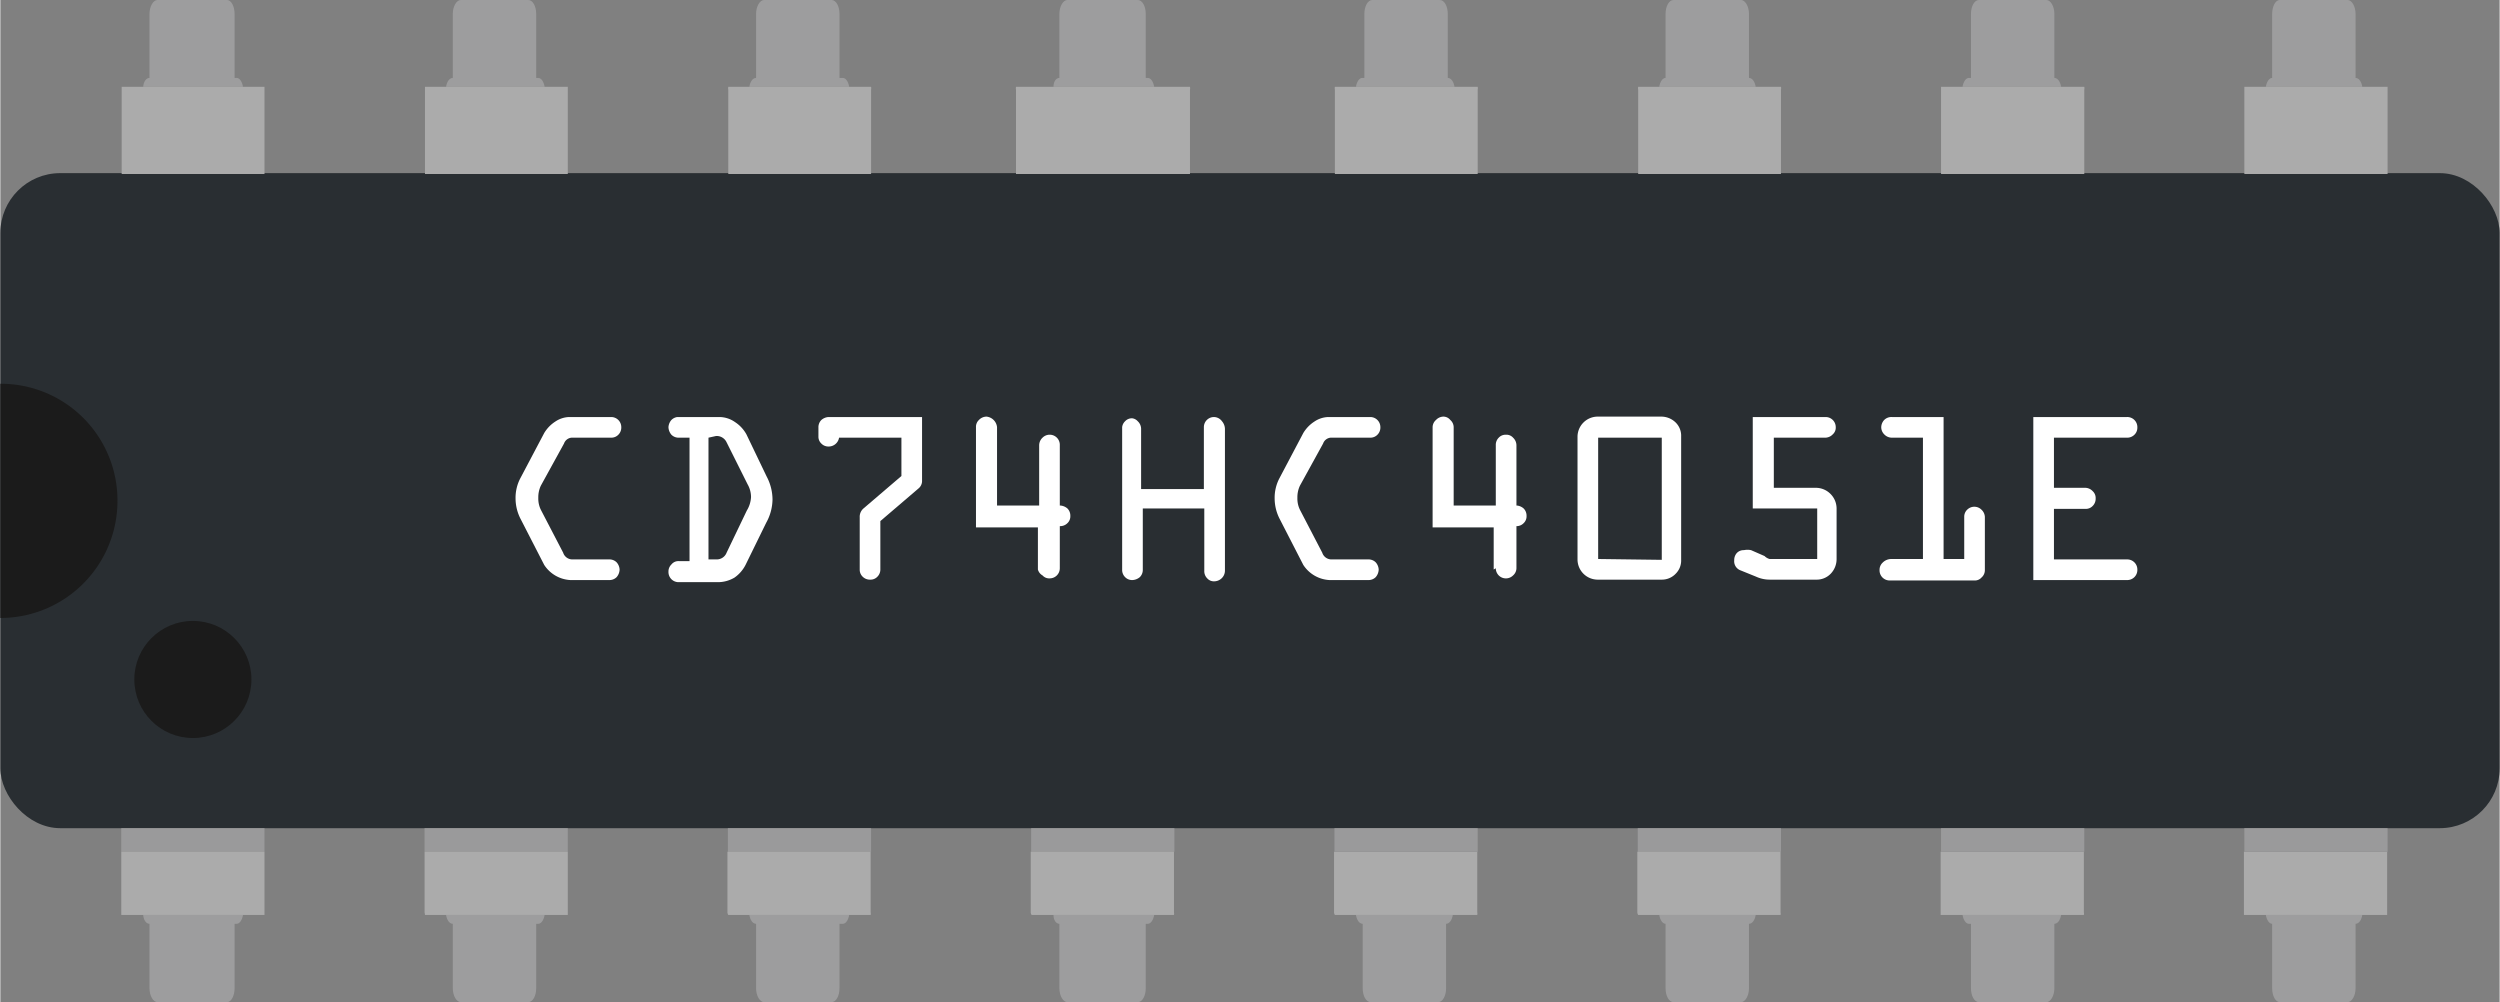 <?xml version="1.0" ?><svg height="8.39mm" viewBox="0 0 59.33 23.79" width="20.93mm" xmlns="http://www.w3.org/2000/svg">
  <rect x="0" y="0" width="59.33" height="23.79" fill="#808080" stroke="none"/>
  <title>CD74HC4051E</title>
  <g data-name="Layer 2" id="Layer_2">
    <rect height="15.55" rx="1.42" ry="1.42" style="fill: #292e32" transform="translate(59.33 23.78) rotate(180)" width="59.33" y="4.12"/>
    <path d="M2.78,11.89A2.77,2.77,0,0,0,0,9.11v5.56A2.78,2.78,0,0,0,2.78,11.89Z" style="fill: #1b1b1b"/>
    <g>
      <path d="M13.57,13.28h.88a.24.24,0,0,1,.18.07.28.28,0,0,1,.07.17.29.29,0,0,1-.07.18.24.24,0,0,1-.18.07h-.92a.79.79,0,0,1-.62-.36l-.56-1.09a1.07,1.07,0,0,1-.12-.49,1,1,0,0,1,.11-.47l.57-1.08a.83.83,0,0,1,.26-.27.62.62,0,0,1,.33-.11h1a.24.24,0,0,1,.24.24.24.24,0,0,1-.07.18.23.23,0,0,1-.17.07h-.94a.21.21,0,0,0-.18.14l-.55,1a.65.65,0,0,0-.06.29.6.6,0,0,0,.07.3l.52,1A.23.23,0,0,0,13.57,13.28Z" style="fill: #fff"/>
      <path d="M16.07,9.9h1a.65.65,0,0,1,.37.12.82.82,0,0,1,.27.29l.48,1a1.18,1.18,0,0,1,.14.55,1.17,1.17,0,0,1-.15.55l-.49,1a.83.83,0,0,1-.26.3.77.77,0,0,1-.39.11h-.94a.24.24,0,0,1-.24-.25.23.23,0,0,1,.07-.17.21.21,0,0,1,.17-.08h.26V10.39h-.25a.24.24,0,0,1-.18-.07.29.29,0,0,1-.07-.18.28.28,0,0,1,.07-.17A.24.24,0,0,1,16.07,9.9Zm.74.49v2.89H17a.25.25,0,0,0,.24-.16l.48-1a.68.68,0,0,0,.1-.32.61.61,0,0,0-.08-.3l-.5-1a.26.26,0,0,0-.25-.15Z" style="fill: #fff"/>
      <path d="M19.42,10.36v-.21a.24.24,0,0,1,.07-.18.28.28,0,0,1,.17-.07h2.22v1.51a.23.23,0,0,1-.09.19l-.9.77v1.14a.24.24,0,0,1-.07.18.22.22,0,0,1-.17.07.24.24,0,0,1-.18-.07.23.23,0,0,1-.07-.17V12.28a.26.26,0,0,1,.09-.21l.9-.77v-.91H19.91a.25.25,0,0,1-.25.21.23.23,0,0,1-.17-.07A.22.22,0,0,1,19.42,10.36Z" style="fill: #fff"/>
      <path d="M24.63,13.52v-1H23.16V10.14a.22.22,0,0,1,.07-.17.25.25,0,0,1,.18-.08.28.28,0,0,1,.25.25V12h1V10.57a.25.25,0,0,1,.08-.18.24.24,0,0,1,.34,0,.24.24,0,0,1,.07.18V12a.29.29,0,0,1,.18.07.24.24,0,0,1,.07.18.22.22,0,0,1-.07.17.24.24,0,0,1-.18.07v1a.24.24,0,0,1-.24.24.21.21,0,0,1-.17-.07A.23.23,0,0,1,24.63,13.52Z" style="fill: #fff"/>
      <path d="M26.63,13.52V10.14A.23.23,0,0,1,26.7,10a.22.22,0,0,1,.17-.07A.21.21,0,0,1,27,10a.25.25,0,0,1,.08.17v1.44h1.49V10.14a.24.24,0,0,1,.24-.24A.24.24,0,0,1,29,10a.29.29,0,0,1,.07.18v3.37a.25.25,0,0,1-.08.18.26.26,0,0,1-.17.07.21.21,0,0,1-.17-.07.24.24,0,0,1-.07-.18V12.07H27.12v1.45a.24.24,0,0,1-.07.18.29.29,0,0,1-.18.07.23.23,0,0,1-.17-.07A.24.24,0,0,1,26.63,13.52Z" style="fill: #fff"/>
      <path d="M31.59,13.28h.88a.24.24,0,0,1,.18.07.28.28,0,0,1,.07.17.29.29,0,0,1-.07.18.24.24,0,0,1-.18.07h-.92a.79.79,0,0,1-.62-.36l-.56-1.09a1.07,1.07,0,0,1-.12-.49,1,1,0,0,1,.11-.47l.57-1.08a.83.83,0,0,1,.26-.27.62.62,0,0,1,.33-.11h1a.24.24,0,0,1,.24.24.24.24,0,0,1-.07.18.23.23,0,0,1-.17.07h-.94a.21.21,0,0,0-.18.14l-.55,1a.65.65,0,0,0-.06.29.6.6,0,0,0,.07.3l.52,1A.23.23,0,0,0,31.59,13.28Z" style="fill: #fff"/>
      <path d="M35.45,13.52v-1H34V10.14a.23.23,0,0,1,.08-.17.25.25,0,0,1,.17-.08.21.21,0,0,1,.17.08.23.23,0,0,1,.08.17V12h1V10.57a.24.24,0,0,1,.07-.18.22.22,0,0,1,.17-.07.21.21,0,0,1,.17.07.25.25,0,0,1,.08.18V12a.28.28,0,0,1,.17.07.24.24,0,0,1,.07.18.22.22,0,0,1-.07.17.23.23,0,0,1-.17.07v1a.23.23,0,0,1-.08.17.24.24,0,0,1-.41-.17Z" style="fill: #fff"/>
      <path d="M37.44,13.29V10.36a.48.48,0,0,1,.47-.47h1.53a.49.49,0,0,1,.33.14.44.44,0,0,1,.13.33v2.93a.44.44,0,0,1-.13.33.45.45,0,0,1-.34.14H37.91a.48.48,0,0,1-.47-.47Zm2,0V10.39H37.93v2.88Z" style="fill: #fff"/>
      <path d="M42,13.27h1.13v-1.2H41.6V9.9h1.73a.24.24,0,0,1,.24.24.21.21,0,0,1-.07.17.25.25,0,0,1-.17.08H42.1v1.19h1a.49.49,0,0,1,.35.15.49.49,0,0,1,.14.34v1.2a.5.5,0,0,1-.14.35.46.46,0,0,1-.35.14H42a.77.77,0,0,1-.32-.07l-.37-.15a.23.23,0,0,1-.15-.24.25.25,0,0,1,.06-.17.22.22,0,0,1,.17-.07.41.41,0,0,1,.17,0l.32.14A.27.27,0,0,0,42,13.27Z" style="fill: #fff"/>
      <path d="M44.89,13.27h.75V10.39H44.9a.25.25,0,0,1-.18-.08.24.24,0,0,1-.07-.17.26.26,0,0,1,.07-.17.24.24,0,0,1,.18-.07h1.23v3.37h.49v-1a.23.23,0,0,1,.07-.17.24.24,0,0,1,.34,0,.25.25,0,0,1,.08.17v1.27a.23.23,0,0,1-.08.17.21.21,0,0,1-.17.07h-2a.24.24,0,0,1-.25-.25.23.23,0,0,1,.07-.17A.29.29,0,0,1,44.89,13.27Z" style="fill: #fff"/>
      <path d="M50.48,10.39H48.75v1.19h.75a.25.25,0,0,1,.17.08.22.22,0,0,1,.07.17.24.24,0,0,1-.07.18.22.22,0,0,1-.17.07h-.75v1.2h1.74a.24.24,0,0,1,.24.24.24.24,0,0,1-.25.25H48.26V9.9h2.22a.24.24,0,0,1,.25.25.23.23,0,0,1-.07.17A.24.24,0,0,1,50.48,10.39Z" style="fill: #fff"/>
    </g>
    <circle cx="4.57" cy="16.13" r="1.39" style="fill: #1b1b1b"/>
  </g>
  <g data-name="Layer 3" id="Layer_3">
    <path d="M3.54,1.85h0V.33c0-.18.09-.33.19-.33H5.38c.1,0,.18.15.18.33V1.85h.05c.07,0,.13.09.15.21H3.39C3.4,1.94,3.46,1.85,3.54,1.85Z" style="fill: #9d9d9e"/>
    <path d="M6.27,4.13V2.06H2.88s0,0,0,.07v2Z" style="fill: #ababab"/>
    <path d="M17.94,1.85h0V.33c0-.18.09-.33.19-.33h1.6c.11,0,.19.15.19.33V1.85H20c.07,0,.13.09.15.21H17.78C17.8,1.94,17.86,1.85,17.94,1.85Z" style="fill: #9d9d9e"/>
    <path d="M20.67,4.13v-2a.17.17,0,0,0,0-.07H17.28a.17.17,0,0,0,0,.07v2Z" style="fill: #ababab"/>
    <path d="M10.74,1.85h0V.33c0-.18.09-.33.19-.33h1.6c.11,0,.19.15.19.33V1.85h.05c.07,0,.13.09.15.21H10.58C10.6,1.94,10.66,1.85,10.74,1.85Z" style="fill: #9d9d9e"/>
    <path d="M13.47,4.13V2.06H10.08s0,0,0,.07v2Z" style="fill: #ababab"/>
    <path d="M25.14,1.85h0V.33c0-.18.09-.33.19-.33H27c.11,0,.19.15.19.33V1.85h.05c.07,0,.13.09.15.21H25C25,1.94,25.06,1.85,25.14,1.85Z" style="fill: #9d9d9e"/>
    <path d="M28.24,4.13v-2a.17.17,0,0,0,0-.07H24.11a.17.17,0,0,0,0,.07v2Z" style="fill: #ababab"/>
    <path d="M32.33,1.85h.05V.33c0-.18.08-.33.19-.33h1.6c.11,0,.19.15.19.33V1.85h0c.08,0,.14.09.16.21H32.18C32.2,1.94,32.26,1.85,32.33,1.85Z" style="fill: #9d9d9e"/>
    <path d="M35.07,4.13v-2a.17.17,0,0,0,0-.07H31.68a.17.17,0,0,0,0,.07v2Z" style="fill: #ababab"/>
    <path d="M39.53,1.85h0V.33c0-.18.08-.33.19-.33h1.6c.1,0,.19.15.19.33V1.85h0c.08,0,.14.09.16.21H39.38C39.4,1.94,39.46,1.85,39.53,1.85Z" style="fill: #9d9d9e"/>
    <path d="M42.27,4.13v-2a.17.17,0,0,0,0-.07H38.88a.17.17,0,0,0,0,.07v2Z" style="fill: #ababab"/>
    <path d="M46.73,1.85h.05V.33c0-.18.08-.33.19-.33h1.6c.1,0,.19.15.19.33V1.85h0c.08,0,.14.09.16.21H46.58C46.6,1.94,46.66,1.85,46.73,1.85Z" style="fill: #9d9d9e"/>
    <path d="M49.47,4.13v-2a.17.17,0,0,0,0-.07H46.07V4.13Z" style="fill: #ababab"/>
    <path d="M53.93,1.85h0V.33c0-.18.08-.33.18-.33h1.61c.1,0,.19.15.19.33V1.85h0c.08,0,.14.09.16.21H53.78C53.8,1.94,53.86,1.85,53.93,1.85Z" style="fill: #9d9d9e"/>
    <path d="M56.67,4.13v-2s0,0,0-.07H53.27V4.13Z" style="fill: #ababab"/>
    <path d="M3.54,21.93h0v1.53c0,.18.09.33.19.33H5.38c.1,0,.18-.15.18-.33V21.93h.05c.07,0,.13-.09.15-.21H3.39C3.4,21.84,3.46,21.93,3.54,21.93Z" style="fill: #9d9d9e"/>
    <rect height="0.56" style="fill: #9a9a9b" width="3.4" x="2.87" y="19.66"/>
    <path d="M2.87,21.66s0,0,0,.06H6.27v-1.5H2.87Z" style="fill: #ababab"/>
    <path d="M10.74,21.93h0v1.53c0,.18.09.33.19.33h1.6c.11,0,.19-.15.19-.33V21.93h.05c.07,0,.13-.09.15-.21H10.58C10.6,21.84,10.66,21.93,10.74,21.93Z" style="fill: #9d9d9e"/>
    <rect height="0.56" style="fill: #9a9a9b" width="3.4" x="10.07" y="19.66"/>
    <path d="M10.08,21.72h3.39v-1.5h-3.4v1.44S10.08,21.7,10.08,21.72Z" style="fill: #ababab"/>
    <path d="M17.94,21.93h0v1.53c0,.18.09.33.19.33h1.6c.11,0,.19-.15.19-.33V21.93H20c.07,0,.13-.09.15-.21H17.78C17.8,21.84,17.86,21.93,17.94,21.93Z" style="fill: #9d9d9e"/>
    <rect height="0.56" style="fill: #9a9a9b" width="3.4" x="17.27" y="19.66"/>
    <path d="M17.28,21.72h3.38a.13.13,0,0,0,0-.06V20.22h-3.4v1.44A.13.13,0,0,0,17.28,21.72Z" style="fill: #ababab"/>
    <path d="M25.14,21.93h0v1.53c0,.18.09.33.19.33H27c.11,0,.19-.15.19-.33V21.93h.05c.07,0,.13-.09.15-.21H25C25,21.84,25.06,21.93,25.14,21.93Z" style="fill: #9d9d9e"/>
    <rect height="0.56" style="fill: #9a9a9b" width="3.4" x="24.47" y="19.66"/>
    <path d="M24.48,21.72h3.38a.13.13,0,0,0,0-.06V20.22h-3.4v1.44A.13.13,0,0,0,24.48,21.72Z" style="fill: #ababab"/>
    <path d="M32.34,21.93h0v1.53c0,.18.08.33.19.33h1.6c.11,0,.19-.15.19-.33V21.93h0c.08,0,.14-.09.16-.21H32.18C32.2,21.84,32.26,21.93,32.34,21.93Z" style="fill: #9d9d9e"/>
    <path d="M31.68,21.72h3.38a.13.13,0,0,0,0-.06V20.22h-3.4v1.44A.13.13,0,0,0,31.68,21.72Z" style="fill: #ababab"/>
    <rect height="0.56" style="fill: #9a9a9b" width="3.4" x="31.67" y="19.66"/>
    <path d="M39.53,21.93h0v1.53c0,.18.08.33.19.33h1.6c.1,0,.19-.15.19-.33V21.93h0c.08,0,.14-.09.16-.21H39.38C39.4,21.84,39.46,21.93,39.53,21.93Z" style="fill: #9d9d9e"/>
    <rect height="0.56" style="fill: #9a9a9b" width="3.4" x="38.87" y="19.66"/>
    <path d="M38.88,21.72h3.38a.13.13,0,0,0,0-.06V20.22h-3.4v1.44A.13.13,0,0,0,38.88,21.72Z" style="fill: #ababab"/>
    <path d="M46.73,21.93h.05v1.53c0,.18.08.33.19.33h1.6c.1,0,.19-.15.19-.33V21.93h0c.08,0,.14-.09.16-.21H46.58C46.6,21.84,46.66,21.93,46.73,21.93Z" style="fill: #9d9d9e"/>
    <path d="M46.07,21.72h3.39a.13.13,0,0,0,0-.06V20.22h-3.4v1.5Z" style="fill: #ababab"/>
    <rect height="0.56" style="fill: #9a9a9b" width="3.4" x="46.07" y="19.66"/>
    <path d="M53.93,21.93h0v1.53c0,.18.08.33.18.33h1.61c.1,0,.19-.15.19-.33V21.93h0c.08,0,.14-.09.16-.21H53.78C53.8,21.84,53.86,21.93,53.93,21.93Z" style="fill: #9d9d9e"/>
    <path d="M53.27,21.72h3.39s0,0,0-.06V20.22h-3.4v1.5Z" style="fill: #ababab"/>
    <rect height="0.56" style="fill: #9a9a9b" width="3.4" x="53.27" y="19.66"/>
  </g>
  <g data-name="Layer 4" id="Connectors">
    <rect data-cir-type="male" height="1.72" id="circuitoCon_VCC" style="fill: none" width="1.98" x="3.58" y="0.08"/>
    <rect data-cir-type="male" height="1.72" id="circuitoCon_A1" style="fill: none" width="1.98" x="17.99" y="0.08"/>
    <rect data-cir-type="male" height="1.72" id="circuitoCon_A2" style="fill: none" width="1.98" x="10.78" y="0.08"/>
    <rect data-cir-type="male" height="1.72" id="circuitoCon_A0" style="fill: none" width="1.98" x="25.18" y="0.08"/>
    <rect data-cir-type="male" height="1.72" id="circuitoCon_A3" style="fill: none" width="1.98" x="32.39" y="0.08"/>
    <rect data-cir-type="male" height="1.72" id="circuitoCon_S0" style="fill: none" width="1.98" x="39.59" y="0.08"/>
    <rect data-cir-type="male" height="1.72" id="circuitoCon_S1" style="fill: none" width="1.98" x="46.79" y="0.08"/>
    <rect data-cir-type="male" height="1.72" id="circuitoCon_S2" style="fill: none" width="1.98" x="53.98" y="0.08"/>
    <rect data-cir-type="male" height="1.83" id="circuitoCon_A4" style="fill: none" width="1.98" x="3.59" y="21.95"/>
    <rect data-cir-type="male" height="1.83" id="circuitoCon_A6" style="fill: none" width="1.98" x="10.79" y="21.95"/>
    <rect data-cir-type="male" height="1.83" id="circuitoCon_A" style="fill: none" width="1.98" x="17.99" y="21.95"/>
    <rect data-cir-type="male" height="1.83" id="circuitoCon_A7" style="fill: none" width="1.98" x="25.19" y="21.95"/>
    <rect data-cir-type="male" height="1.83" id="circuitoCon_A5" style="fill: none" width="1.98" x="32.39" y="21.95"/>
    <rect data-cir-type="male" height="1.83" id="circuitoCon_Enot" style="fill: none" width="1.98" x="39.59" y="21.95"/>
    <rect data-cir-type="male" height="1.83" id="circuitoCon_VEE" style="fill: none" width="1.98" x="46.8" y="21.95"/>
    <rect data-cir-type="male" height="1.83" id="circuitoCon_GND" style="fill: none" width="1.98" x="53.98" y="21.95"/>
  </g>
</svg>